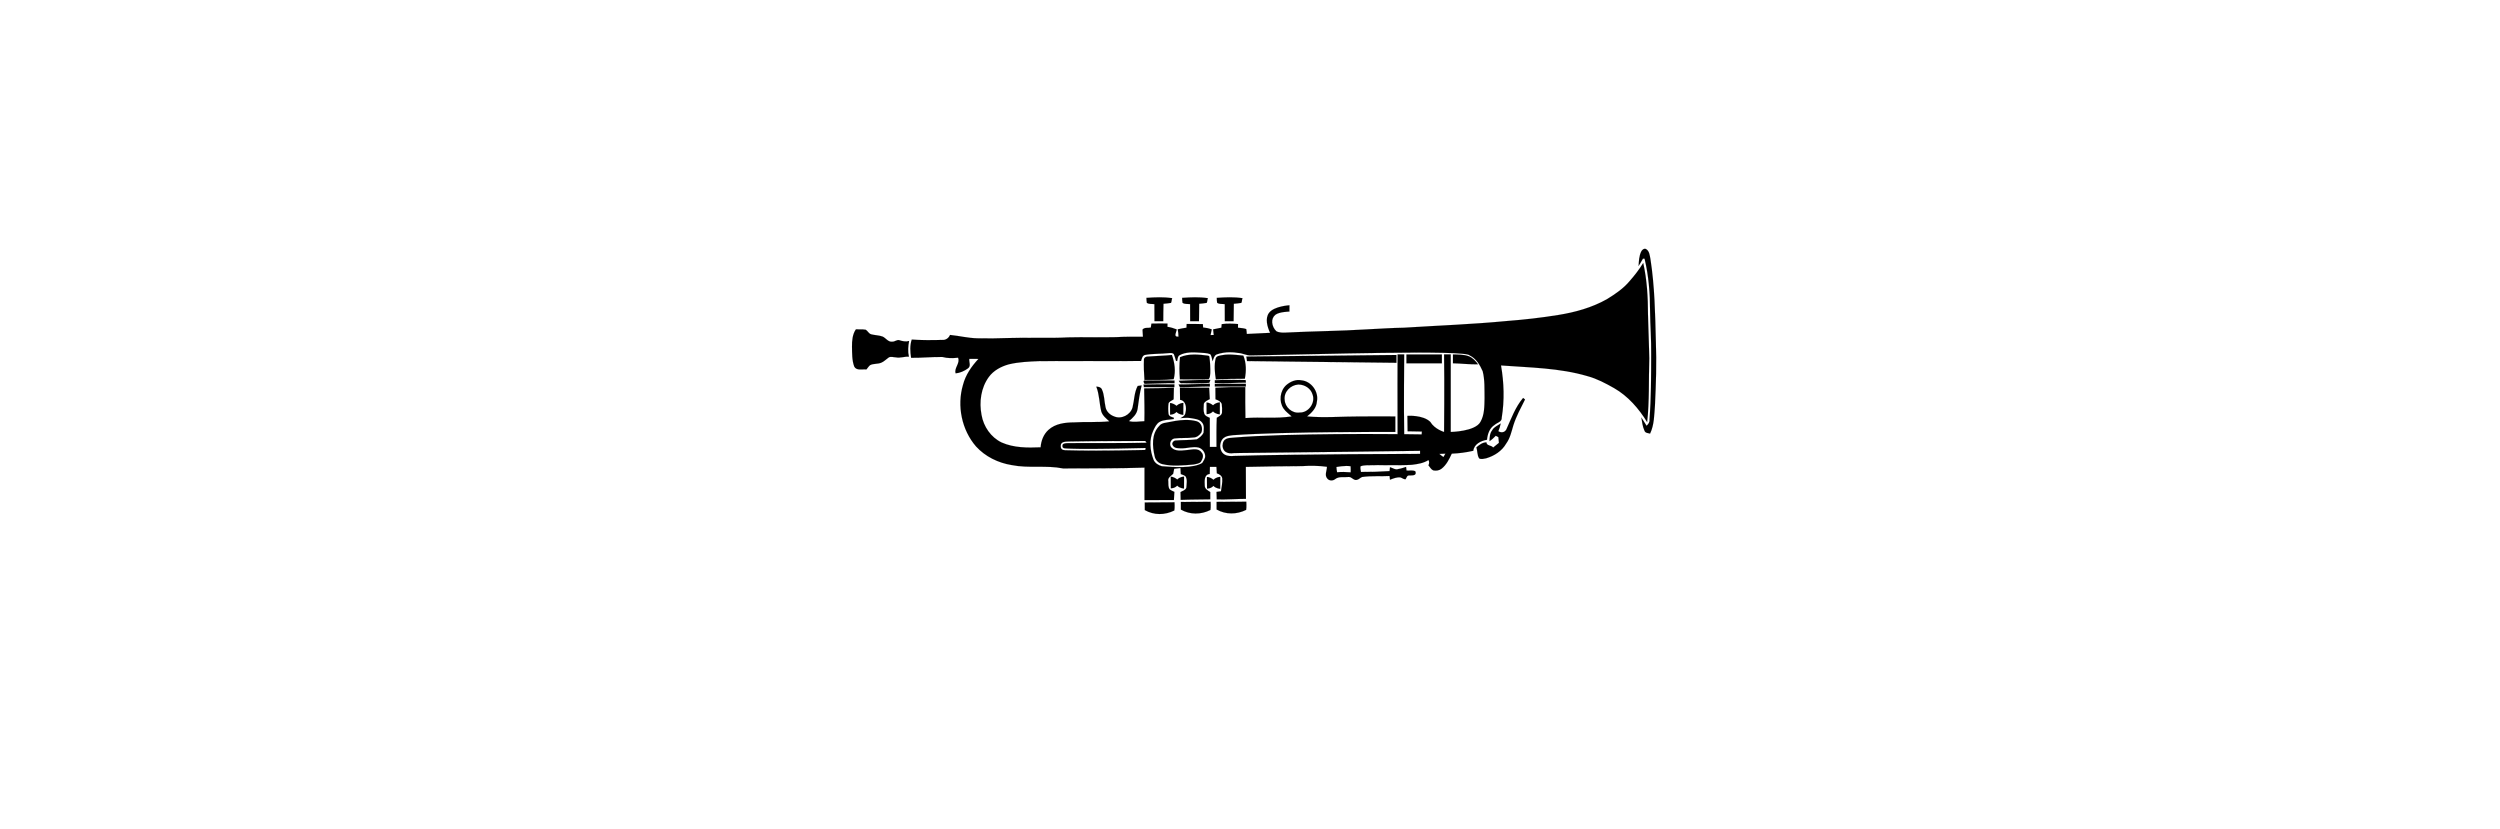 <?xml version="1.0" ?>
<svg xmlns="http://www.w3.org/2000/svg" xmlns:cc="http://creativecommons.org/ns#" xmlns:dc="http://purl.org/dc/elements/1.1/" xmlns:ev="http://www.w3.org/2001/xml-events" xmlns:inkscape="http://www.inkscape.org/namespaces/inkscape" xmlns:rdf="http://www.w3.org/1999/02/22-rdf-syntax-ns#" xmlns:sodipodi="http://sodipodi.sourceforge.net/DTD/sodipodi-0.dtd" xmlns:svg="http://www.w3.org/2000/svg" xmlns:xlink="http://www.w3.org/1999/xlink" baseProfile="full" height="199px" version="1.1" viewBox="0 0 80 80" width="600px" x="0px" y="0px">
	<defs/>
	<path d="M 78.088,24.0 C 77.949,24.007 77.816,24.139 77.752,24.259 C 77.533,24.692 77.522,25.194 77.49,25.67 C 77.639,25.44 77.773,25.194 77.912,24.959 C 77.949,24.959 78.03,24.954 78.067,24.954 C 78.473,26.616 78.596,28.325 78.601,30.03 C 78.612,31.419 78.729,32.808 78.708,34.197 C 78.703,36.297 78.708,38.407 78.542,40.502 C 78.58,40.742 78.42,40.924 78.265,41.079 C 78.099,40.806 77.933,40.539 77.757,40.277 C 77.832,40.71 77.875,41.164 78.067,41.57 C 78.147,41.789 78.42,41.784 78.601,41.837 C 79.007,40.983 78.997,40.032 79.071,39.113 C 79.168,37.056 79.242,34.999 79.157,32.936 C 79.093,30.281 79.045,27.609 78.633,24.975 C 78.564,24.655 78.542,24.233 78.227,24.04 C 78.182,24.01 78.135,23.998 78.088,24 L 78.088,24.0 M 77.939,25.37 C 77.559,25.99 77.116,26.562 76.64,27.107 C 76.037,27.833 75.241,28.373 74.439,28.865 C 72.991,29.682 71.362,30.131 69.727,30.393 C 68.076,30.66 66.414,30.847 64.747,30.975 C 61.461,31.29 58.165,31.408 54.874,31.616 C 53.677,31.638 52.485,31.718 51.294,31.777 C 48.697,31.942 46.095,31.953 43.499,32.086 C 43.178,32.102 42.825,32.113 42.537,31.953 C 42.313,31.739 42.167,31.434 42.142,31.119 C 42.118,30.826 42.223,30.551 42.451,30.371 C 42.823,30.079 43.803,30.061 43.803,30.061 L 43.808,29.452 C 43.808,29.452 42.332,29.536 41.842,30.179 C 41.428,30.723 41.677,31.552 41.938,32.113 C 41.19,32.151 40.442,32.183 39.689,32.22 C 39.678,32.065 39.673,31.905 39.641,31.75 C 39.385,31.654 39.107,31.654 38.84,31.616 C 38.84,31.499 38.84,31.381 38.845,31.264 C 38.321,31.221 37.792,31.194 37.269,31.274 C 37.263,31.36 37.242,31.531 37.237,31.616 C 36.97,31.67 36.702,31.718 36.441,31.777 C 36.457,31.958 36.478,32.14 36.499,32.322 C 36.425,32.327 36.27,32.327 36.195,32.327 C 36.243,32.145 36.28,31.963 36.312,31.782 C 36.045,31.68 35.762,31.621 35.474,31.595 C 35.468,31.488 35.463,31.381 35.452,31.269 C 34.934,31.253 34.41,31.258 33.887,31.258 C 33.881,31.349 33.876,31.525 33.871,31.616 C 33.588,31.659 33.304,31.707 33.027,31.771 C 33.069,32.006 33.101,32.241 33.101,32.476 C 32.556,32.54 32.925,32.006 32.93,31.782 C 32.642,31.664 32.343,31.578 32.033,31.53 C 32.033,31.424 32.038,31.322 32.043,31.215 C 31.525,31.204 31.007,31.21 30.489,31.22 C 30.467,31.343 30.451,31.471 30.43,31.6 C 30.173,31.669 29.81,31.557 29.629,31.803 C 29.629,32.032 29.666,32.257 29.671,32.486 C 28.811,32.486 27.951,32.476 27.096,32.529 C 25.547,32.567 23.997,32.513 22.448,32.551 C 20.514,32.652 18.579,32.546 16.645,32.615 C 15.678,32.657 14.706,32.657 13.739,32.641 C 12.831,32.631 11.954,32.401 11.057,32.315 C 10.939,32.609 10.645,32.828 10.319,32.796 C 9.336,32.823 8.348,32.834 7.365,32.759 C 7.173,33.325 7.21,33.934 7.301,34.522 C 8.305,34.533 9.31,34.431 10.314,34.442 C 10.811,34.575 11.324,34.57 11.831,34.511 C 12.067,35.04 11.42,35.516 11.602,36.023 C 12.029,35.981 12.446,35.794 12.788,35.542 C 13.103,35.323 12.879,34.933 12.916,34.623 C 13.21,34.623 13.504,34.623 13.798,34.628 C 13.135,35.344 12.553,36.178 12.307,37.14 C 11.714,39.159 12.184,41.478 13.568,43.076 C 14.46,44.053 15.705,44.662 17.003,44.871 C 18.644,45.202 20.332,44.866 21.967,45.197 C 24.49,45.187 27.245,45.202 29.821,45.117 L 29.821,48.247 C 30.767,48.247 31.712,48.252 32.658,48.242 C 32.679,47.981 32.69,47.719 32.706,47.457 C 32.551,47.382 32.38,47.323 32.247,47.206 C 32.092,46.987 32.129,46.682 32.118,46.431 C 32.038,46.089 32.391,45.913 32.588,45.715 C 32.61,45.592 32.658,45.352 32.685,45.229 C 32.882,45.208 33.085,45.186 33.288,45.16 C 33.299,45.352 33.31,45.55 33.32,45.742 C 33.481,45.801 33.646,45.843 33.78,45.956 C 33.978,46.282 33.876,46.693 33.86,47.051 C 33.78,47.297 33.497,47.356 33.294,47.473 C 33.299,47.724 33.304,47.975 33.31,48.232 C 34.266,48.189 35.217,48.2 36.168,48.178 C 36.173,47.943 36.168,47.708 36.168,47.473 C 35.944,47.329 35.634,47.169 35.634,46.864 C 35.623,46.453 35.538,45.785 36.115,45.731 L 36.131,45.042 L 36.761,45.042 C 36.772,45.25 36.783,45.459 36.799,45.667 C 37.023,45.742 37.279,45.886 37.322,46.143 C 37.36,46.565 37.253,46.982 37.199,47.398 C 37.06,47.42 36.9,47.43 36.767,47.457 C 36.772,47.703 36.777,47.943 36.788,48.184 C 37.728,48.216 38.669,48.13 39.609,48.13 C 39.598,47.104 39.593,46.073 39.598,45.047 C 41.399,44.999 43.194,44.989 44.995,44.973 C 45.807,44.919 46.619,44.925 47.426,45.037 C 47.42,45.405 47.174,45.844 47.452,46.164 C 47.634,46.405 47.992,46.41 48.216,46.228 C 48.58,45.934 49.093,46.079 49.515,46.02 C 49.824,45.993 49.99,46.389 50.316,46.298 C 50.508,46.26 50.637,46.084 50.824,46.02 C 51.7,45.897 52.587,45.977 53.463,45.924 L 53.506,46.287 C 53.832,46.164 54.179,46.014 54.532,46.068 C 54.692,46.121 54.831,46.255 55.007,46.244 C 55.109,46.111 55.135,45.865 55.344,45.876 C 55.605,45.854 56.134,45.94 55.953,45.47 C 55.691,45.331 55.381,45.427 55.103,45.4 C 55.093,45.315 55.071,45.138 55.06,45.047 C 54.82,45.117 54.59,45.213 54.339,45.245 C 54.04,45.373 53.778,45.149 53.506,45.074 C 53.495,45.17 53.474,45.357 53.463,45.453 C 52.544,45.512 51.625,45.539 50.706,45.534 C 50.674,45.357 50.631,45.176 50.663,44.994 C 50.829,44.914 51.016,44.908 51.198,44.892 C 52.672,44.844 54.152,44.935 55.627,44.844 C 56.177,44.775 56.743,44.695 57.219,44.385 C 57.31,44.545 57.304,44.732 57.214,44.892 C 57.358,45.058 57.465,45.288 57.679,45.384 C 57.951,45.443 58.256,45.4 58.48,45.224 C 58.95,44.86 59.217,44.305 59.468,43.77 C 60.163,43.744 60.863,43.648 61.547,43.493 C 61.616,42.846 62.289,42.525 62.866,42.429 C 62.92,41.884 63.107,41.302 63.598,40.997 C 63.839,40.768 64.32,40.714 64.288,40.292 C 64.56,38.625 64.507,36.916 64.218,35.259 C 67.012,35.468 69.855,35.494 72.558,36.29 C 73.472,36.536 74.316,36.985 75.134,37.45 C 76.475,38.219 77.517,39.421 78.318,40.73 C 78.548,38.684 78.452,36.616 78.526,34.565 C 78.494,33.159 78.436,31.754 78.398,30.349 C 78.398,28.682 78.302,26.999 77.939,25.37 L 77.939,25.37 M 31.25,28.684 C 30.835,28.685 30.419,28.71 30.008,28.736 C 30.019,28.897 30.008,29.062 30.045,29.217 C 30.259,29.367 30.542,29.308 30.777,29.346 C 30.783,29.896 30.783,30.441 30.783,30.991 L 31.632,30.991 C 31.637,30.43 31.637,29.869 31.654,29.308 C 31.894,29.281 32.14,29.276 32.38,29.223 C 32.45,29.084 32.434,28.913 32.492,28.768 C 32.081,28.704 31.666,28.683 31.25,28.684 L 31.25,28.684 M 34.695,28.684 C 34.28,28.685 33.864,28.71 33.453,28.736 C 33.463,28.897 33.453,29.062 33.49,29.217 C 33.704,29.367 33.987,29.308 34.222,29.346 C 34.227,29.896 34.227,30.441 34.227,30.991 L 35.077,30.991 C 35.082,30.43 35.082,29.869 35.098,29.308 C 35.339,29.281 35.585,29.276 35.825,29.223 C 35.894,29.084 35.878,28.913 35.937,28.768 C 35.526,28.704 35.11,28.683 34.695,28.684 L 34.695,28.684 M 38.036,28.684 C 37.62,28.685 37.205,28.71 36.793,28.736 C 36.804,28.897 36.793,29.062 36.831,29.217 C 37.044,29.367 37.328,29.308 37.563,29.346 C 37.568,29.896 37.568,30.441 37.568,30.991 L 38.418,30.991 C 38.423,30.43 38.423,29.869 38.439,29.308 C 38.679,29.281 38.925,29.276 39.166,29.223 C 39.235,29.084 39.219,28.913 39.278,28.768 C 38.866,28.704 38.451,28.683 38.036,28.684 L 38.036,28.684 M 1.974,31.777 C 1.643,32.257 1.595,32.877 1.6,33.449 C 1.616,34.09 1.589,34.763 1.819,35.372 C 2.043,35.794 2.615,35.597 2.989,35.65 C 3.107,35.511 3.203,35.351 3.342,35.233 C 3.678,35.057 4.09,35.143 4.437,34.988 C 4.699,34.875 4.891,34.667 5.121,34.507 C 5.329,34.352 5.602,34.48 5.837,34.48 C 6.259,34.566 6.67,34.384 7.092,34.411 C 6.975,33.914 7.018,33.395 7.108,32.898 C 6.804,32.989 6.483,32.925 6.19,32.829 C 5.954,32.738 5.746,32.968 5.511,32.963 C 5.1,33.032 4.886,32.631 4.565,32.476 C 4.207,32.338 3.812,32.354 3.443,32.252 C 3.214,32.183 3.123,31.937 2.93,31.814 C 2.615,31.755 2.289,31.793 1.974,31.777 L 1.974,31.777 M 38.069,33.984 C 38.335,33.984 38.601,34.008 38.861,34.053 C 39.283,34.069 39.652,34.309 40.079,34.293 C 46.288,34.195 60.846,33.728 61.198,34.294 C 61.802,34.572 62.193,35.222 62.45,35.815 C 62.669,36.665 62.615,37.552 62.631,38.417 C 62.615,39.187 62.631,40.015 62.236,40.704 C 61.723,41.644 59.367,41.676 59.367,41.676 L 59.367,34.196 L 58.726,34.196 C 58.771,36.937 58.726,41.676 58.726,41.676 C 58.726,41.676 57.824,41.422 57.395,40.704 C 56.682,40.009 55.186,40.122 55.186,40.122 L 55.204,41.612 L 56.581,41.636 L 56.563,41.913 L 54.879,41.89 C 54.822,39.498 54.879,34.196 54.879,34.196 L 54.238,34.196 C 54.238,34.196 54.22,39.159 54.238,41.89 C 54.238,41.89 43.801,41.768 38.4,42.224 C 37.954,42.271 37.379,42.223 37.349,43.012 C 37.422,43.852 38.224,43.754 38.496,43.712 C 44.493,43.662 56.41,43.496 56.41,43.496 L 56.41,43.792 C 56.41,43.792 44.552,43.808 38.524,43.987 C 38.359,43.983 37.148,44.221 37.123,43 C 37.209,41.981 38.033,42.056 38.37,41.986 C 43.49,41.624 54.024,41.676 54.024,41.676 L 54.024,40.18 C 54.024,40.18 51.791,40.17 50.551,40.18 C 48.874,40.175 47.185,40.335 45.508,40.175 C 45.962,39.817 46.416,39.358 46.453,38.749 C 46.656,37.798 45.919,36.777 44.952,36.692 C 44.428,36.585 43.899,36.815 43.509,37.146 C 42.884,37.702 42.767,38.738 43.242,39.422 C 43.451,39.727 43.76,39.93 44.017,40.175 C 42.548,40.411 41.046,40.218 39.561,40.336 C 39.534,39.337 39.545,38.343 39.545,37.349 C 38.583,37.338 37.622,37.354 36.66,37.408 C 36.66,37.782 36.665,38.151 36.67,38.525 C 36.9,38.605 37.183,38.722 37.274,38.979 C 37.312,39.251 37.322,39.529 37.301,39.807 C 37.274,40.069 36.98,40.181 36.793,40.309 C 36.751,41.244 36.767,42.179 36.767,43.119 L 36.126,43.119 C 36.126,42.184 36.131,41.249 36.12,40.314 C 35.923,40.218 35.677,40.149 35.591,39.919 C 35.479,39.614 35.532,39.273 35.543,38.957 C 35.645,38.712 35.906,38.621 36.12,38.509 C 36.099,38.14 36.077,37.771 36.061,37.403 L 33.24,37.403 C 33.24,37.793 33.24,38.183 33.251,38.578 C 33.823,38.642 33.898,39.363 33.775,39.807 C 33.753,40.09 33.513,40.229 33.294,40.341 C 33.62,40.325 33.956,40.282 34.282,40.341 C 34.656,40.411 35.126,40.432 35.378,40.769 C 35.613,41.041 35.538,41.436 35.516,41.762 C 35.383,42.035 35.126,42.232 34.875,42.387 C 34.191,42.473 33.502,42.452 32.818,42.5 C 32.615,42.51 32.407,42.772 32.546,42.959 C 32.701,43.285 33.096,43.242 33.401,43.258 C 33.951,43.258 34.501,43.05 35.052,43.183 C 35.399,43.29 35.655,43.63 35.677,43.98 C 35.693,44.241 35.523,44.442 35.395,44.666 C 34.553,45.203 32.656,45.077 31.496,44.983 C 31.157,44.888 30.816,44.681 30.687,44.343 C 30.348,43.461 30.25,42.422 30.665,41.549 C 30.813,41.238 30.97,40.881 31.269,40.71 C 31.677,40.476 32.188,40.512 32.653,40.427 C 32.647,40.384 32.642,40.341 32.637,40.293 C 32.45,40.24 32.188,40.175 32.14,39.946 C 32.097,39.604 32.097,39.262 32.14,38.92 C 32.22,38.717 32.466,38.653 32.631,38.53 C 32.642,38.151 32.653,37.777 32.658,37.403 C 31.702,37.456 30.745,37.456 29.789,37.472 C 29.805,38.525 29.837,39.582 29.81,40.64 C 29.313,40.651 28.806,40.763 28.32,40.63 C 28.688,40.32 29.078,39.967 29.153,39.465 C 29.255,38.701 29.351,37.932 29.548,37.184 C 29.415,37.2 29.292,37.221 29.164,37.237 C 28.822,37.878 28.843,38.615 28.667,39.305 C 28.475,40.026 27.582,40.485 26.888,40.175 C 26.498,40.037 26.15,39.716 26.065,39.299 C 25.931,38.728 25.963,38.102 25.707,37.563 C 25.611,37.349 25.37,37.306 25.167,37.301 C 25.477,38.07 25.456,38.909 25.654,39.705 C 25.782,40.111 26.124,40.379 26.428,40.651 C 25.301,40.769 24.163,40.683 23.036,40.753 C 22.165,40.758 21.214,40.865 20.546,41.484 C 20.076,41.912 19.846,42.532 19.798,43.157 C 18.537,43.21 17.217,43.216 16.036,42.692 C 15,42.195 14.289,41.153 14.097,40.031 C 13.857,38.786 14.038,37.419 14.797,36.377 C 15.256,35.746 15.983,35.356 16.726,35.153 C 17.687,34.918 18.681,34.886 19.67,34.843 C 22.939,34.817 26.215,34.859 29.49,34.827 C 29.559,34.619 29.607,34.304 29.869,34.245 C 30.628,34.106 31.402,34.154 32.172,34.069 C 32.332,34.058 32.557,34.021 32.658,34.186 C 32.744,34.384 32.797,34.598 32.856,34.806 C 32.893,34.822 32.936,34.833 32.973,34.843 C 33.021,34.656 33.005,34.384 33.203,34.272 C 33.801,33.946 34.512,33.983 35.164,34.026 C 35.495,34.053 35.842,34.047 36.158,34.17 C 36.318,34.357 36.318,34.624 36.387,34.849 C 36.484,34.624 36.526,34.325 36.767,34.202 C 37.184,34.052 37.626,33.985 38.069,33.984 L 38.069,33.984 M 55.093,34.197 L 55.093,35.052 L 58.512,35.052 L 58.512,34.197 L 55.093,34.197 M 59.581,34.197 L 59.581,35.052 C 60.387,35.068 61.194,35.169 62.006,35.153 C 61.771,34.833 61.488,34.523 61.114,34.373 C 60.628,34.191 60.094,34.213 59.581,34.197 M 37.925,34.205 C 37.709,34.208 37.493,34.227 37.28,34.272 C 37.066,34.314 36.761,34.336 36.687,34.592 C 36.526,35.249 36.606,35.944 36.703,36.606 C 37.638,36.564 38.567,36.537 39.502,36.542 C 39.646,35.805 39.646,35.014 39.358,34.309 C 38.88,34.269 38.4,34.198 37.925,34.205 L 37.925,34.205 M 34.565,34.206 C 34.115,34.213 33.668,34.279 33.246,34.464 C 33.171,35.174 33.176,35.89 33.235,36.601 C 34.159,36.59 35.084,36.633 36.008,36.585 C 36.152,36.43 36.147,36.205 36.168,36.008 C 36.184,35.484 36.152,34.961 36.083,34.442 C 36.088,34.351 35.992,34.319 35.912,34.309 C 35.471,34.253 35.016,34.199 34.565,34.206 L 34.565,34.206 M 32.466,34.25 C 31.707,34.33 30.943,34.335 30.184,34.4 C 30.013,34.378 29.778,34.48 29.768,34.677 C 29.735,35.335 29.773,35.997 29.816,36.654 C 30.756,36.654 31.702,36.686 32.637,36.585 C 32.845,35.815 32.733,34.993 32.466,34.25 L 32.466,34.25 M 54.131,34.25 L 39.646,34.4 L 39.711,34.838 L 54.131,35.003 L 54.131,34.25 L 54.131,34.25 M 38.089,36.649 C 37.594,36.651 37.101,36.662 36.606,36.686 L 36.606,36.948 C 37.605,37.018 38.605,36.916 39.609,36.916 C 39.598,36.83 39.588,36.75 39.577,36.665 C 39.08,36.654 38.584,36.647 38.089,36.649 L 38.089,36.649 M 35.797,36.656 C 34.905,36.654 34.016,36.707 33.123,36.735 C 33.192,36.836 33.246,36.991 33.395,36.97 C 34.288,36.986 35.18,37.012 36.072,36.938 L 36.179,36.66 C 36.051,36.657 35.924,36.656 35.797,36.656 L 35.797,36.656 M 31.25,36.705 C 30.761,36.705 30.27,36.708 29.778,36.713 C 29.768,36.745 29.735,36.799 29.725,36.831 C 29.757,36.9 29.789,36.964 29.826,37.034 C 30.788,37.018 31.755,36.959 32.717,36.97 L 32.717,36.713 C 32.228,36.708 31.74,36.705 31.25,36.705 L 31.25,36.705 M 36.126,37.023 C 35.121,37.034 34.117,37.098 33.107,37.093 C 33.15,37.183 33.192,37.269 33.235,37.354 C 34.202,37.359 35.164,37.29 36.126,37.29 L 36.126,37.023 L 36.126,37.023 M 36.606,37.028 L 36.606,37.295 L 39.598,37.295 L 39.598,37.028 L 36.606,37.028 M 31.215,37.08 C 30.719,37.081 30.222,37.087 29.725,37.103 C 29.735,37.183 29.751,37.263 29.762,37.349 L 32.706,37.349 L 32.706,37.082 C 32.209,37.082 31.712,37.079 31.215,37.081 L 31.215,37.08 M 44.694,37.102 C 45.285,37.106 45.876,37.485 46.037,38.065 C 46.336,38.866 45.636,39.844 44.781,39.801 C 44.065,39.908 43.37,39.283 43.344,38.572 C 43.248,37.808 43.91,37.156 44.637,37.103 C 44.656,37.102 44.675,37.102 44.694,37.102 L 44.694,37.102 M 66.35,38.391 C 65.597,39.283 65.201,40.4 64.726,41.447 C 64.549,41.746 64.224,41.773 63.962,41.602 C 64.063,41.361 64.143,41.11 64.192,40.854 C 63.908,41.057 63.54,41.19 63.369,41.511 C 63.128,41.81 63.118,42.205 63.107,42.569 C 63.331,42.425 63.524,42.238 63.711,42.045 C 63.791,42.088 63.876,42.131 63.962,42.173 C 63.978,42.355 63.999,42.542 64.015,42.729 C 63.828,42.879 63.641,43.028 63.46,43.178 C 63.283,42.937 62.818,43.028 62.813,42.676 C 62.423,42.681 62.118,42.927 61.841,43.162 C 61.958,43.509 61.905,43.904 62.108,44.225 C 62.316,44.343 62.567,44.257 62.781,44.22 C 63.566,43.99 64.304,43.52 64.715,42.799 C 65.094,42.281 65.228,41.645 65.41,41.036 C 65.687,40.165 66.126,39.358 66.537,38.541 C 66.473,38.493 66.409,38.439 66.35,38.391 L 66.35,38.391 M 37.075,38.826 C 37.001,38.828 36.687,38.85 36.437,39.105 C 36.041,38.796 35.804,38.839 35.804,38.839 L 35.812,39.956 C 35.812,39.956 36.175,39.973 36.429,39.694 C 36.687,39.967 37.086,39.977 37.086,39.977 L 37.093,38.826 C 37.093,38.826 37.086,38.826 37.075,38.826 L 37.075,38.826 M 33.556,38.877 C 33.481,38.879 33.168,38.901 32.917,39.156 C 32.522,38.847 32.283,38.89 32.283,38.89 L 32.292,40.007 C 32.292,40.007 32.654,40.024 32.908,39.745 C 33.166,40.018 33.565,40.027 33.565,40.027 L 33.572,38.877 C 33.572,38.877 33.566,38.877 33.556,38.877 L 33.556,38.877 M 33.736,40.52 C 33.108,40.533 32.478,40.661 31.867,40.784 C 31.627,40.816 31.376,40.902 31.231,41.11 C 30.489,41.874 30.58,43.05 30.799,44.006 C 30.873,44.407 31.188,44.698 31.549,44.782 C 32.533,45.012 33.556,44.902 34.565,44.817 C 34.811,44.747 35.084,44.754 35.26,44.556 C 35.426,44.289 35.581,43.926 35.324,43.653 C 35.02,43.189 34.373,43.386 33.919,43.424 C 33.427,43.466 32.808,43.579 32.428,43.189 C 32.161,42.911 32.316,42.387 32.69,42.307 C 33.294,42.227 33.914,42.291 34.523,42.211 C 34.859,42.216 35.142,41.986 35.313,41.719 C 35.458,41.313 35.319,40.784 34.859,40.645 C 34.489,40.545 34.113,40.512 33.736,40.52 L 33.736,40.52 M 29.901,42.547 L 30.023,42.717 C 28.779,42.762 24.065,42.742 22.751,42.752 C 22.579,42.768 21.879,42.686 21.907,42.992 C 21.853,43.35 22.292,43.251 22.778,43.289 C 24.893,43.366 29.933,43.221 29.933,43.221 L 29.901,43.413 C 29.901,43.413 25.389,43.538 22.171,43.442 C 21.947,43.421 21.727,43.378 21.737,43.01 C 21.733,42.555 22.304,42.617 22.608,42.596 C 25.039,42.547 29.901,42.547 29.901,42.547 L 29.901,42.547 M 58.854,43.771 C 58.795,43.878 58.731,43.99 58.662,44.097 C 58.523,44.001 58.389,43.899 58.266,43.792 C 58.411,43.787 58.71,43.776 58.854,43.771 L 58.854,43.771 M 49.278,44.956 C 49.421,44.955 49.563,44.962 49.707,44.984 C 49.723,45.182 49.723,45.374 49.712,45.572 C 49.28,45.545 48.841,45.513 48.403,45.567 C 48.366,45.396 48.345,45.225 48.339,45.054 C 48.651,45.006 48.964,44.959 49.278,44.956 L 49.278,44.956 M 33.622,45.986 C 33.548,45.988 33.234,46.009 32.984,46.265 C 32.588,45.955 32.351,45.998 32.351,45.998 L 32.359,47.116 C 32.359,47.116 32.722,47.132 32.976,46.854 C 33.234,47.126 33.632,47.136 33.632,47.136 L 33.638,45.986 C 33.638,45.986 33.633,45.985 33.622,45.986 L 33.622,45.986 M 37.118,46.011 C 37.043,46.013 36.73,46.035 36.479,46.29 C 36.084,45.981 35.846,46.023 35.846,46.023 L 35.854,47.141 C 35.854,47.141 36.218,47.158 36.471,46.879 C 36.73,47.152 37.127,47.161 37.127,47.161 L 37.134,46.011 C 37.134,46.011 37.129,46.011 37.118,46.011 L 37.118,46.011 M 39.645,48.403 L 36.771,48.419 C 36.771,48.419 36.779,48.411 36.776,49.157 C 37.668,49.664 38.721,49.648 39.629,49.194 C 39.677,48.937 39.645,48.403 39.645,48.403 L 39.645,48.403 M 36.199,48.414 L 33.325,48.43 C 33.325,48.43 33.333,48.422 33.33,49.167 C 34.222,49.675 35.275,49.659 36.183,49.205 C 36.231,48.948 36.199,48.414 36.199,48.414 L 36.199,48.414 M 32.717,48.462 L 29.842,48.478 C 29.842,48.478 29.851,48.47 29.848,49.215 C 30.74,49.723 31.792,49.707 32.701,49.253 C 32.749,48.996 32.717,48.462 32.717,48.462 L 32.717,48.462" fill="#000000" stroke="#000000" stroke-width="0.005"/>
</svg>
